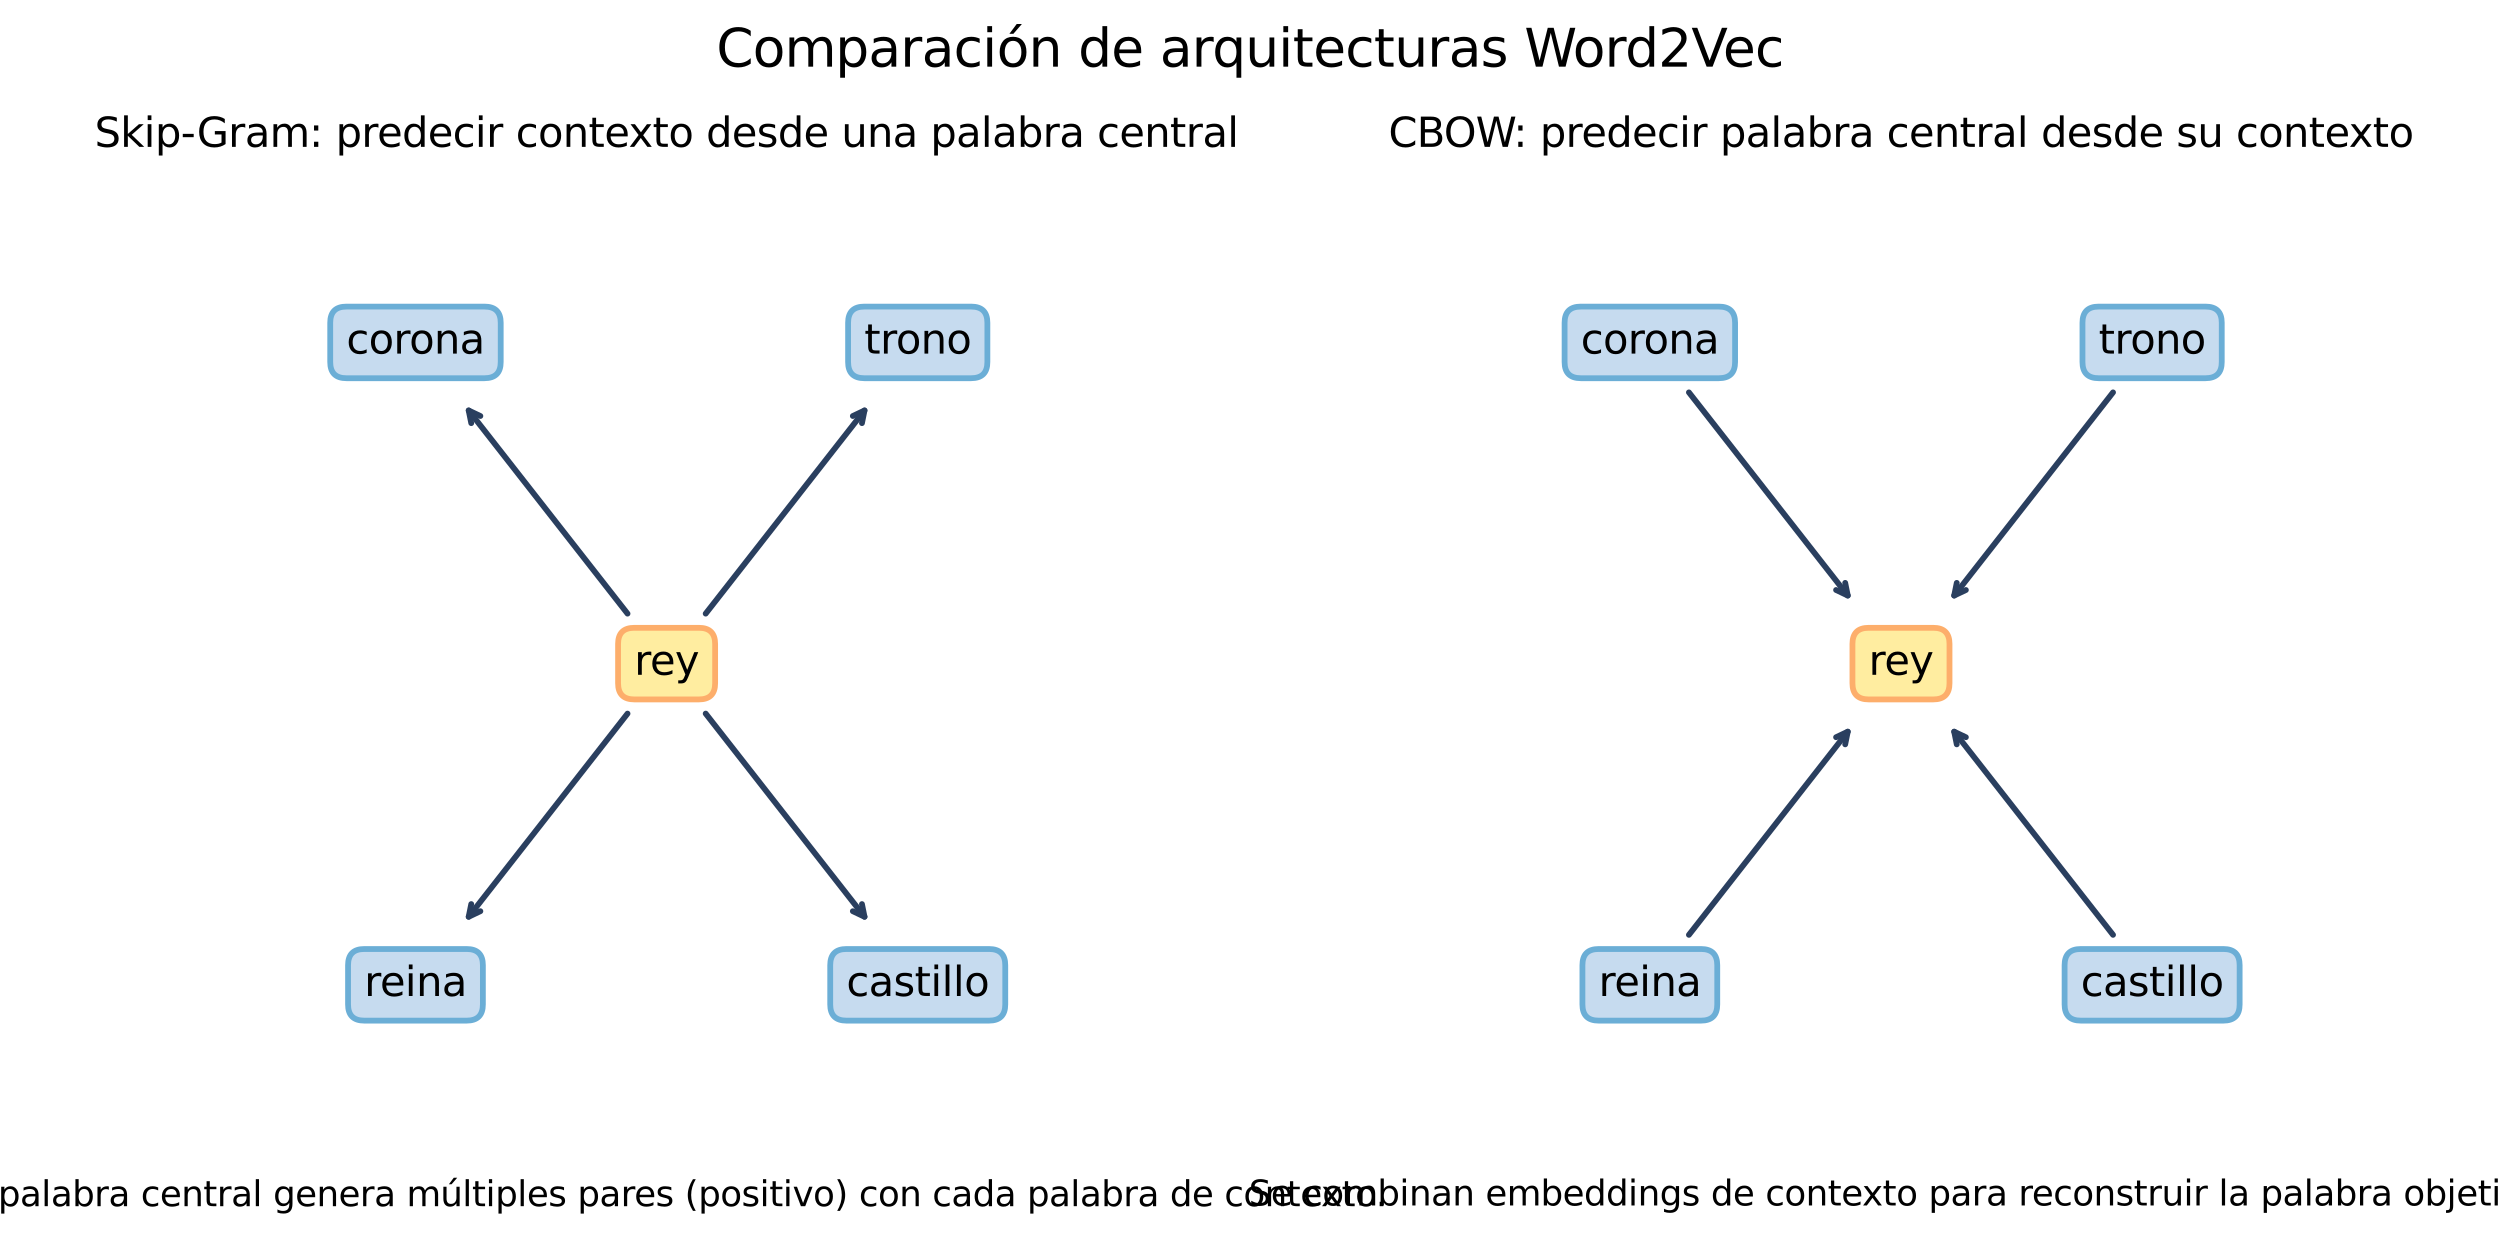 <?xml version="1.0" encoding="utf-8" standalone="no"?>
<!DOCTYPE svg PUBLIC "-//W3C//DTD SVG 1.1//EN"
  "http://www.w3.org/Graphics/SVG/1.1/DTD/svg11.dtd">
<svg xmlns:xlink="http://www.w3.org/1999/xlink" width="864pt" height="432pt" viewBox="0 0 864 432" xmlns="http://www.w3.org/2000/svg" version="1.1">
 <defs>
  <style type="text/css">*{stroke-linejoin: round; stroke-linecap: butt}</style>
 </defs>
 <g id="figure_1">
  <g id="patch_1">
   <path d="M 0 432 
L 864 432 
L 864 0 
L 0 0 
z
" style="fill: #ffffff"/>
  </g>
  <g id="axes_1">
   <g id="text_1">
    <g id="patch_2">
     <path d="M 219.207 241.719 
L 241.548 241.719 
Q 247.148 241.719 247.148 236.119 
L 247.148 222.57 
Q 247.148 216.97 241.548 216.97 
L 219.207 216.97 
Q 213.607 216.97 213.607 222.57 
L 213.607 236.119 
Q 213.607 241.719 219.207 241.719 
z
" style="fill: #ffeda0; stroke: #fdae6b; stroke-width: 2; stroke-linejoin: miter"/>
    </g>
    <!-- rey -->
    <g transform="translate(219.207 233.208) scale(0.14 -0.14)">
     <defs>
      <path id="DejaVuSans-72" d="M 2631 2963 
Q 2534 3019 2420 3045 
Q 2306 3072 2169 3072 
Q 1681 3072 1420 2755 
Q 1159 2438 1159 1844 
L 1159 0 
L 581 0 
L 581 3500 
L 1159 3500 
L 1159 2956 
Q 1341 3275 1631 3429 
Q 1922 3584 2338 3584 
Q 2397 3584 2469 3576 
Q 2541 3569 2628 3553 
L 2631 2963 
z
" transform="scale(0.016)"/>
      <path id="DejaVuSans-65" d="M 3597 1894 
L 3597 1613 
L 953 1613 
Q 991 1019 1311 708 
Q 1631 397 2203 397 
Q 2534 397 2845 478 
Q 3156 559 3463 722 
L 3463 178 
Q 3153 47 2828 -22 
Q 2503 -91 2169 -91 
Q 1331 -91 842 396 
Q 353 884 353 1716 
Q 353 2575 817 3079 
Q 1281 3584 2069 3584 
Q 2775 3584 3186 3129 
Q 3597 2675 3597 1894 
z
M 3022 2063 
Q 3016 2534 2758 2815 
Q 2500 3097 2075 3097 
Q 1594 3097 1305 2825 
Q 1016 2553 972 2059 
L 3022 2063 
z
" transform="scale(0.016)"/>
      <path id="DejaVuSans-79" d="M 2059 -325 
Q 1816 -950 1584 -1140 
Q 1353 -1331 966 -1331 
L 506 -1331 
L 506 -850 
L 844 -850 
Q 1081 -850 1212 -737 
Q 1344 -625 1503 -206 
L 1606 56 
L 191 3500 
L 800 3500 
L 1894 763 
L 2988 3500 
L 3597 3500 
L 2059 -325 
z
" transform="scale(0.016)"/>
     </defs>
     <use xlink:href="#DejaVuSans-72"/>
     <use xlink:href="#DejaVuSans-65" transform="translate(38.863 0)"/>
     <use xlink:href="#DejaVuSans-79" transform="translate(100.387 0)"/>
    </g>
   </g>
   <g id="text_2">
    <g id="patch_3">
     <path d="M 119.724 130.71 
L 167.446 130.71 
Q 173.046 130.71 173.046 125.11 
L 173.046 111.561 
Q 173.046 105.961 167.446 105.961 
L 119.724 105.961 
Q 114.124 105.961 114.124 111.561 
L 114.124 125.11 
Q 114.124 130.71 119.724 130.71 
z
" style="fill: #c6dbef; stroke: #6baed6; stroke-width: 2; stroke-linejoin: miter"/>
    </g>
    <!-- corona -->
    <g transform="translate(119.724 122.198) scale(0.14 -0.14)">
     <defs>
      <path id="DejaVuSans-63" d="M 3122 3366 
L 3122 2828 
Q 2878 2963 2633 3030 
Q 2388 3097 2138 3097 
Q 1578 3097 1268 2742 
Q 959 2388 959 1747 
Q 959 1106 1268 751 
Q 1578 397 2138 397 
Q 2388 397 2633 464 
Q 2878 531 3122 666 
L 3122 134 
Q 2881 22 2623 -34 
Q 2366 -91 2075 -91 
Q 1284 -91 818 406 
Q 353 903 353 1747 
Q 353 2603 823 3093 
Q 1294 3584 2113 3584 
Q 2378 3584 2631 3529 
Q 2884 3475 3122 3366 
z
" transform="scale(0.016)"/>
      <path id="DejaVuSans-6f" d="M 1959 3097 
Q 1497 3097 1228 2736 
Q 959 2375 959 1747 
Q 959 1119 1226 758 
Q 1494 397 1959 397 
Q 2419 397 2687 759 
Q 2956 1122 2956 1747 
Q 2956 2369 2687 2733 
Q 2419 3097 1959 3097 
z
M 1959 3584 
Q 2709 3584 3137 3096 
Q 3566 2609 3566 1747 
Q 3566 888 3137 398 
Q 2709 -91 1959 -91 
Q 1206 -91 779 398 
Q 353 888 353 1747 
Q 353 2609 779 3096 
Q 1206 3584 1959 3584 
z
" transform="scale(0.016)"/>
      <path id="DejaVuSans-6e" d="M 3513 2113 
L 3513 0 
L 2938 0 
L 2938 2094 
Q 2938 2591 2744 2837 
Q 2550 3084 2163 3084 
Q 1697 3084 1428 2787 
Q 1159 2491 1159 1978 
L 1159 0 
L 581 0 
L 581 3500 
L 1159 3500 
L 1159 2956 
Q 1366 3272 1645 3428 
Q 1925 3584 2291 3584 
Q 2894 3584 3203 3211 
Q 3513 2838 3513 2113 
z
" transform="scale(0.016)"/>
      <path id="DejaVuSans-61" d="M 2194 1759 
Q 1497 1759 1228 1600 
Q 959 1441 959 1056 
Q 959 750 1161 570 
Q 1363 391 1709 391 
Q 2188 391 2477 730 
Q 2766 1069 2766 1631 
L 2766 1759 
L 2194 1759 
z
M 3341 1997 
L 3341 0 
L 2766 0 
L 2766 531 
Q 2569 213 2275 61 
Q 1981 -91 1556 -91 
Q 1019 -91 701 211 
Q 384 513 384 1019 
Q 384 1609 779 1909 
Q 1175 2209 1959 2209 
L 2766 2209 
L 2766 2266 
Q 2766 2663 2505 2880 
Q 2244 3097 1772 3097 
Q 1472 3097 1187 3025 
Q 903 2953 641 2809 
L 641 3341 
Q 956 3463 1253 3523 
Q 1550 3584 1831 3584 
Q 2591 3584 2966 3190 
Q 3341 2797 3341 1997 
z
" transform="scale(0.016)"/>
     </defs>
     <use xlink:href="#DejaVuSans-63"/>
     <use xlink:href="#DejaVuSans-6f" transform="translate(54.98 0)"/>
     <use xlink:href="#DejaVuSans-72" transform="translate(116.162 0)"/>
     <use xlink:href="#DejaVuSans-6f" transform="translate(155.025 0)"/>
     <use xlink:href="#DejaVuSans-6e" transform="translate(216.207 0)"/>
     <use xlink:href="#DejaVuSans-61" transform="translate(279.586 0)"/>
    </g>
   </g>
   <g id="patch_4">
    <path d="M 216.872 212.07 
Q 188.734 176.082 161.974 141.855 
" style="fill: none; stroke: #2a3f5f; stroke-width: 2; stroke-linecap: round"/>
    <path d="M 162.862 146.238 
L 161.974 141.855 
L 166.013 143.774 
" style="fill: none; stroke: #2a3f5f; stroke-width: 2; stroke-linecap: round"/>
   </g>
   <g id="text_3">
    <g id="patch_5">
     <path d="M 298.703 130.71 
L 335.637 130.71 
Q 341.237 130.71 341.237 125.11 
L 341.237 111.561 
Q 341.237 105.961 335.637 105.961 
L 298.703 105.961 
Q 293.103 105.961 293.103 111.561 
L 293.103 125.11 
Q 293.103 130.71 298.703 130.71 
z
" style="fill: #c6dbef; stroke: #6baed6; stroke-width: 2; stroke-linejoin: miter"/>
    </g>
    <!-- trono -->
    <g transform="translate(298.703 122.198) scale(0.14 -0.14)">
     <defs>
      <path id="DejaVuSans-74" d="M 1172 4494 
L 1172 3500 
L 2356 3500 
L 2356 3053 
L 1172 3053 
L 1172 1153 
Q 1172 725 1289 603 
Q 1406 481 1766 481 
L 2356 481 
L 2356 0 
L 1766 0 
Q 1100 0 847 248 
Q 594 497 594 1153 
L 594 3053 
L 172 3053 
L 172 3500 
L 594 3500 
L 594 4494 
L 1172 4494 
z
" transform="scale(0.016)"/>
     </defs>
     <use xlink:href="#DejaVuSans-74"/>
     <use xlink:href="#DejaVuSans-72" transform="translate(39.209 0)"/>
     <use xlink:href="#DejaVuSans-6f" transform="translate(78.072 0)"/>
     <use xlink:href="#DejaVuSans-6e" transform="translate(139.254 0)"/>
     <use xlink:href="#DejaVuSans-6f" transform="translate(202.633 0)"/>
    </g>
   </g>
   <g id="patch_6">
    <path d="M 243.883 212.07 
Q 272.021 176.082 298.781 141.855 
" style="fill: none; stroke: #2a3f5f; stroke-width: 2; stroke-linecap: round"/>
    <path d="M 294.742 143.774 
L 298.781 141.855 
L 297.893 146.238 
" style="fill: none; stroke: #2a3f5f; stroke-width: 2; stroke-linecap: round"/>
   </g>
   <g id="text_4">
    <g id="patch_7">
     <path d="M 125.887 352.728 
L 161.283 352.728 
Q 166.883 352.728 166.883 347.128 
L 166.883 333.579 
Q 166.883 327.979 161.283 327.979 
L 125.887 327.979 
Q 120.287 327.979 120.287 333.579 
L 120.287 347.128 
Q 120.287 352.728 125.887 352.728 
z
" style="fill: #c6dbef; stroke: #6baed6; stroke-width: 2; stroke-linejoin: miter"/>
    </g>
    <!-- reina -->
    <g transform="translate(125.887 344.217) scale(0.14 -0.14)">
     <defs>
      <path id="DejaVuSans-69" d="M 603 3500 
L 1178 3500 
L 1178 0 
L 603 0 
L 603 3500 
z
M 603 4863 
L 1178 4863 
L 1178 4134 
L 603 4134 
L 603 4863 
z
" transform="scale(0.016)"/>
     </defs>
     <use xlink:href="#DejaVuSans-72"/>
     <use xlink:href="#DejaVuSans-65" transform="translate(38.863 0)"/>
     <use xlink:href="#DejaVuSans-69" transform="translate(100.387 0)"/>
     <use xlink:href="#DejaVuSans-6e" transform="translate(128.17 0)"/>
     <use xlink:href="#DejaVuSans-61" transform="translate(191.549 0)"/>
    </g>
   </g>
   <g id="patch_8">
    <path d="M 216.872 246.619 
Q 188.734 282.607 161.974 316.834 
" style="fill: none; stroke: #2a3f5f; stroke-width: 2; stroke-linecap: round"/>
    <path d="M 166.013 314.915 
L 161.974 316.834 
L 162.862 312.451 
" style="fill: none; stroke: #2a3f5f; stroke-width: 2; stroke-linecap: round"/>
   </g>
   <g id="text_5">
    <g id="patch_9">
     <path d="M 292.523 352.728 
L 341.817 352.728 
Q 347.417 352.728 347.417 347.128 
L 347.417 333.579 
Q 347.417 327.979 341.817 327.979 
L 292.523 327.979 
Q 286.923 327.979 286.923 333.579 
L 286.923 347.128 
Q 286.923 352.728 292.523 352.728 
z
" style="fill: #c6dbef; stroke: #6baed6; stroke-width: 2; stroke-linejoin: miter"/>
    </g>
    <!-- castillo -->
    <g transform="translate(292.523 344.217) scale(0.14 -0.14)">
     <defs>
      <path id="DejaVuSans-73" d="M 2834 3397 
L 2834 2853 
Q 2591 2978 2328 3040 
Q 2066 3103 1784 3103 
Q 1356 3103 1142 2972 
Q 928 2841 928 2578 
Q 928 2378 1081 2264 
Q 1234 2150 1697 2047 
L 1894 2003 
Q 2506 1872 2764 1633 
Q 3022 1394 3022 966 
Q 3022 478 2636 193 
Q 2250 -91 1575 -91 
Q 1294 -91 989 -36 
Q 684 19 347 128 
L 347 722 
Q 666 556 975 473 
Q 1284 391 1588 391 
Q 1994 391 2212 530 
Q 2431 669 2431 922 
Q 2431 1156 2273 1281 
Q 2116 1406 1581 1522 
L 1381 1569 
Q 847 1681 609 1914 
Q 372 2147 372 2553 
Q 372 3047 722 3315 
Q 1072 3584 1716 3584 
Q 2034 3584 2315 3537 
Q 2597 3491 2834 3397 
z
" transform="scale(0.016)"/>
      <path id="DejaVuSans-6c" d="M 603 4863 
L 1178 4863 
L 1178 0 
L 603 0 
L 603 4863 
z
" transform="scale(0.016)"/>
     </defs>
     <use xlink:href="#DejaVuSans-63"/>
     <use xlink:href="#DejaVuSans-61" transform="translate(54.98 0)"/>
     <use xlink:href="#DejaVuSans-73" transform="translate(116.26 0)"/>
     <use xlink:href="#DejaVuSans-74" transform="translate(168.359 0)"/>
     <use xlink:href="#DejaVuSans-69" transform="translate(207.568 0)"/>
     <use xlink:href="#DejaVuSans-6c" transform="translate(235.352 0)"/>
     <use xlink:href="#DejaVuSans-6c" transform="translate(263.135 0)"/>
     <use xlink:href="#DejaVuSans-6f" transform="translate(290.918 0)"/>
    </g>
   </g>
   <g id="patch_10">
    <path d="M 243.883 246.619 
Q 272.021 282.607 298.781 316.834 
" style="fill: none; stroke: #2a3f5f; stroke-width: 2; stroke-linecap: round"/>
    <path d="M 297.893 312.451 
L 298.781 316.834 
L 294.742 314.915 
" style="fill: none; stroke: #2a3f5f; stroke-width: 2; stroke-linecap: round"/>
   </g>
   <g id="text_6">
    <!-- La palabra central genera múltiples pares (positivo) con cada palabra de contexto. -->
    <g transform="translate(-18.559 416.854) scale(0.12 -0.12)">
     <defs>
      <path id="DejaVuSans-4c" d="M 628 4666 
L 1259 4666 
L 1259 531 
L 3531 531 
L 3531 0 
L 628 0 
L 628 4666 
z
" transform="scale(0.016)"/>
      <path id="DejaVuSans-20" transform="scale(0.016)"/>
      <path id="DejaVuSans-70" d="M 1159 525 
L 1159 -1331 
L 581 -1331 
L 581 3500 
L 1159 3500 
L 1159 2969 
Q 1341 3281 1617 3432 
Q 1894 3584 2278 3584 
Q 2916 3584 3314 3078 
Q 3713 2572 3713 1747 
Q 3713 922 3314 415 
Q 2916 -91 2278 -91 
Q 1894 -91 1617 61 
Q 1341 213 1159 525 
z
M 3116 1747 
Q 3116 2381 2855 2742 
Q 2594 3103 2138 3103 
Q 1681 3103 1420 2742 
Q 1159 2381 1159 1747 
Q 1159 1113 1420 752 
Q 1681 391 2138 391 
Q 2594 391 2855 752 
Q 3116 1113 3116 1747 
z
" transform="scale(0.016)"/>
      <path id="DejaVuSans-62" d="M 3116 1747 
Q 3116 2381 2855 2742 
Q 2594 3103 2138 3103 
Q 1681 3103 1420 2742 
Q 1159 2381 1159 1747 
Q 1159 1113 1420 752 
Q 1681 391 2138 391 
Q 2594 391 2855 752 
Q 3116 1113 3116 1747 
z
M 1159 2969 
Q 1341 3281 1617 3432 
Q 1894 3584 2278 3584 
Q 2916 3584 3314 3078 
Q 3713 2572 3713 1747 
Q 3713 922 3314 415 
Q 2916 -91 2278 -91 
Q 1894 -91 1617 61 
Q 1341 213 1159 525 
L 1159 0 
L 581 0 
L 581 4863 
L 1159 4863 
L 1159 2969 
z
" transform="scale(0.016)"/>
      <path id="DejaVuSans-67" d="M 2906 1791 
Q 2906 2416 2648 2759 
Q 2391 3103 1925 3103 
Q 1463 3103 1205 2759 
Q 947 2416 947 1791 
Q 947 1169 1205 825 
Q 1463 481 1925 481 
Q 2391 481 2648 825 
Q 2906 1169 2906 1791 
z
M 3481 434 
Q 3481 -459 3084 -895 
Q 2688 -1331 1869 -1331 
Q 1566 -1331 1297 -1286 
Q 1028 -1241 775 -1147 
L 775 -588 
Q 1028 -725 1275 -790 
Q 1522 -856 1778 -856 
Q 2344 -856 2625 -561 
Q 2906 -266 2906 331 
L 2906 616 
Q 2728 306 2450 153 
Q 2172 0 1784 0 
Q 1141 0 747 490 
Q 353 981 353 1791 
Q 353 2603 747 3093 
Q 1141 3584 1784 3584 
Q 2172 3584 2450 3431 
Q 2728 3278 2906 2969 
L 2906 3500 
L 3481 3500 
L 3481 434 
z
" transform="scale(0.016)"/>
      <path id="DejaVuSans-6d" d="M 3328 2828 
Q 3544 3216 3844 3400 
Q 4144 3584 4550 3584 
Q 5097 3584 5394 3201 
Q 5691 2819 5691 2113 
L 5691 0 
L 5113 0 
L 5113 2094 
Q 5113 2597 4934 2840 
Q 4756 3084 4391 3084 
Q 3944 3084 3684 2787 
Q 3425 2491 3425 1978 
L 3425 0 
L 2847 0 
L 2847 2094 
Q 2847 2600 2669 2842 
Q 2491 3084 2119 3084 
Q 1678 3084 1418 2786 
Q 1159 2488 1159 1978 
L 1159 0 
L 581 0 
L 581 3500 
L 1159 3500 
L 1159 2956 
Q 1356 3278 1631 3431 
Q 1906 3584 2284 3584 
Q 2666 3584 2933 3390 
Q 3200 3197 3328 2828 
z
" transform="scale(0.016)"/>
      <path id="DejaVuSans-fa" d="M 544 1381 
L 544 3500 
L 1119 3500 
L 1119 1403 
Q 1119 906 1312 657 
Q 1506 409 1894 409 
Q 2359 409 2629 706 
Q 2900 1003 2900 1516 
L 2900 3500 
L 3475 3500 
L 3475 0 
L 2900 0 
L 2900 538 
Q 2691 219 2414 64 
Q 2138 -91 1772 -91 
Q 1169 -91 856 284 
Q 544 659 544 1381 
z
M 1991 3584 
L 1991 3584 
z
M 2418 5119 
L 3040 5119 
L 2022 3944 
L 1543 3944 
L 2418 5119 
z
" transform="scale(0.016)"/>
      <path id="DejaVuSans-28" d="M 1984 4856 
Q 1566 4138 1362 3434 
Q 1159 2731 1159 2009 
Q 1159 1288 1364 580 
Q 1569 -128 1984 -844 
L 1484 -844 
Q 1016 -109 783 600 
Q 550 1309 550 2009 
Q 550 2706 781 3412 
Q 1013 4119 1484 4856 
L 1984 4856 
z
" transform="scale(0.016)"/>
      <path id="DejaVuSans-76" d="M 191 3500 
L 800 3500 
L 1894 563 
L 2988 3500 
L 3597 3500 
L 2284 0 
L 1503 0 
L 191 3500 
z
" transform="scale(0.016)"/>
      <path id="DejaVuSans-29" d="M 513 4856 
L 1013 4856 
Q 1481 4119 1714 3412 
Q 1947 2706 1947 2009 
Q 1947 1309 1714 600 
Q 1481 -109 1013 -844 
L 513 -844 
Q 928 -128 1133 580 
Q 1338 1288 1338 2009 
Q 1338 2731 1133 3434 
Q 928 4138 513 4856 
z
" transform="scale(0.016)"/>
      <path id="DejaVuSans-64" d="M 2906 2969 
L 2906 4863 
L 3481 4863 
L 3481 0 
L 2906 0 
L 2906 525 
Q 2725 213 2448 61 
Q 2172 -91 1784 -91 
Q 1150 -91 751 415 
Q 353 922 353 1747 
Q 353 2572 751 3078 
Q 1150 3584 1784 3584 
Q 2172 3584 2448 3432 
Q 2725 3281 2906 2969 
z
M 947 1747 
Q 947 1113 1208 752 
Q 1469 391 1925 391 
Q 2381 391 2643 752 
Q 2906 1113 2906 1747 
Q 2906 2381 2643 2742 
Q 2381 3103 1925 3103 
Q 1469 3103 1208 2742 
Q 947 2381 947 1747 
z
" transform="scale(0.016)"/>
      <path id="DejaVuSans-78" d="M 3513 3500 
L 2247 1797 
L 3578 0 
L 2900 0 
L 1881 1375 
L 863 0 
L 184 0 
L 1544 1831 
L 300 3500 
L 978 3500 
L 1906 2253 
L 2834 3500 
L 3513 3500 
z
" transform="scale(0.016)"/>
      <path id="DejaVuSans-2e" d="M 684 794 
L 1344 794 
L 1344 0 
L 684 0 
L 684 794 
z
" transform="scale(0.016)"/>
     </defs>
     <use xlink:href="#DejaVuSans-4c"/>
     <use xlink:href="#DejaVuSans-61" transform="translate(55.713 0)"/>
     <use xlink:href="#DejaVuSans-20" transform="translate(116.992 0)"/>
     <use xlink:href="#DejaVuSans-70" transform="translate(148.779 0)"/>
     <use xlink:href="#DejaVuSans-61" transform="translate(212.256 0)"/>
     <use xlink:href="#DejaVuSans-6c" transform="translate(273.535 0)"/>
     <use xlink:href="#DejaVuSans-61" transform="translate(301.318 0)"/>
     <use xlink:href="#DejaVuSans-62" transform="translate(362.598 0)"/>
     <use xlink:href="#DejaVuSans-72" transform="translate(426.074 0)"/>
     <use xlink:href="#DejaVuSans-61" transform="translate(467.188 0)"/>
     <use xlink:href="#DejaVuSans-20" transform="translate(528.467 0)"/>
     <use xlink:href="#DejaVuSans-63" transform="translate(560.254 0)"/>
     <use xlink:href="#DejaVuSans-65" transform="translate(615.234 0)"/>
     <use xlink:href="#DejaVuSans-6e" transform="translate(676.758 0)"/>
     <use xlink:href="#DejaVuSans-74" transform="translate(740.137 0)"/>
     <use xlink:href="#DejaVuSans-72" transform="translate(779.346 0)"/>
     <use xlink:href="#DejaVuSans-61" transform="translate(820.459 0)"/>
     <use xlink:href="#DejaVuSans-6c" transform="translate(881.738 0)"/>
     <use xlink:href="#DejaVuSans-20" transform="translate(909.521 0)"/>
     <use xlink:href="#DejaVuSans-67" transform="translate(941.309 0)"/>
     <use xlink:href="#DejaVuSans-65" transform="translate(1004.785 0)"/>
     <use xlink:href="#DejaVuSans-6e" transform="translate(1066.309 0)"/>
     <use xlink:href="#DejaVuSans-65" transform="translate(1129.688 0)"/>
     <use xlink:href="#DejaVuSans-72" transform="translate(1191.211 0)"/>
     <use xlink:href="#DejaVuSans-61" transform="translate(1232.324 0)"/>
     <use xlink:href="#DejaVuSans-20" transform="translate(1293.604 0)"/>
     <use xlink:href="#DejaVuSans-6d" transform="translate(1325.391 0)"/>
     <use xlink:href="#DejaVuSans-fa" transform="translate(1422.803 0)"/>
     <use xlink:href="#DejaVuSans-6c" transform="translate(1486.182 0)"/>
     <use xlink:href="#DejaVuSans-74" transform="translate(1513.965 0)"/>
     <use xlink:href="#DejaVuSans-69" transform="translate(1553.174 0)"/>
     <use xlink:href="#DejaVuSans-70" transform="translate(1580.957 0)"/>
     <use xlink:href="#DejaVuSans-6c" transform="translate(1644.434 0)"/>
     <use xlink:href="#DejaVuSans-65" transform="translate(1672.217 0)"/>
     <use xlink:href="#DejaVuSans-73" transform="translate(1733.74 0)"/>
     <use xlink:href="#DejaVuSans-20" transform="translate(1785.84 0)"/>
     <use xlink:href="#DejaVuSans-70" transform="translate(1817.627 0)"/>
     <use xlink:href="#DejaVuSans-61" transform="translate(1881.104 0)"/>
     <use xlink:href="#DejaVuSans-72" transform="translate(1942.383 0)"/>
     <use xlink:href="#DejaVuSans-65" transform="translate(1981.246 0)"/>
     <use xlink:href="#DejaVuSans-73" transform="translate(2042.77 0)"/>
     <use xlink:href="#DejaVuSans-20" transform="translate(2094.869 0)"/>
     <use xlink:href="#DejaVuSans-28" transform="translate(2126.656 0)"/>
     <use xlink:href="#DejaVuSans-70" transform="translate(2165.67 0)"/>
     <use xlink:href="#DejaVuSans-6f" transform="translate(2229.146 0)"/>
     <use xlink:href="#DejaVuSans-73" transform="translate(2290.328 0)"/>
     <use xlink:href="#DejaVuSans-69" transform="translate(2342.428 0)"/>
     <use xlink:href="#DejaVuSans-74" transform="translate(2370.211 0)"/>
     <use xlink:href="#DejaVuSans-69" transform="translate(2409.42 0)"/>
     <use xlink:href="#DejaVuSans-76" transform="translate(2437.203 0)"/>
     <use xlink:href="#DejaVuSans-6f" transform="translate(2496.383 0)"/>
     <use xlink:href="#DejaVuSans-29" transform="translate(2557.564 0)"/>
     <use xlink:href="#DejaVuSans-20" transform="translate(2596.578 0)"/>
     <use xlink:href="#DejaVuSans-63" transform="translate(2628.365 0)"/>
     <use xlink:href="#DejaVuSans-6f" transform="translate(2683.346 0)"/>
     <use xlink:href="#DejaVuSans-6e" transform="translate(2744.527 0)"/>
     <use xlink:href="#DejaVuSans-20" transform="translate(2807.906 0)"/>
     <use xlink:href="#DejaVuSans-63" transform="translate(2839.693 0)"/>
     <use xlink:href="#DejaVuSans-61" transform="translate(2894.674 0)"/>
     <use xlink:href="#DejaVuSans-64" transform="translate(2955.953 0)"/>
     <use xlink:href="#DejaVuSans-61" transform="translate(3019.43 0)"/>
     <use xlink:href="#DejaVuSans-20" transform="translate(3080.709 0)"/>
     <use xlink:href="#DejaVuSans-70" transform="translate(3112.496 0)"/>
     <use xlink:href="#DejaVuSans-61" transform="translate(3175.973 0)"/>
     <use xlink:href="#DejaVuSans-6c" transform="translate(3237.252 0)"/>
     <use xlink:href="#DejaVuSans-61" transform="translate(3265.035 0)"/>
     <use xlink:href="#DejaVuSans-62" transform="translate(3326.314 0)"/>
     <use xlink:href="#DejaVuSans-72" transform="translate(3389.791 0)"/>
     <use xlink:href="#DejaVuSans-61" transform="translate(3430.904 0)"/>
     <use xlink:href="#DejaVuSans-20" transform="translate(3492.184 0)"/>
     <use xlink:href="#DejaVuSans-64" transform="translate(3523.971 0)"/>
     <use xlink:href="#DejaVuSans-65" transform="translate(3587.447 0)"/>
     <use xlink:href="#DejaVuSans-20" transform="translate(3648.971 0)"/>
     <use xlink:href="#DejaVuSans-63" transform="translate(3680.758 0)"/>
     <use xlink:href="#DejaVuSans-6f" transform="translate(3735.738 0)"/>
     <use xlink:href="#DejaVuSans-6e" transform="translate(3796.92 0)"/>
     <use xlink:href="#DejaVuSans-74" transform="translate(3860.299 0)"/>
     <use xlink:href="#DejaVuSans-65" transform="translate(3899.508 0)"/>
     <use xlink:href="#DejaVuSans-78" transform="translate(3959.281 0)"/>
     <use xlink:href="#DejaVuSans-74" transform="translate(4018.461 0)"/>
     <use xlink:href="#DejaVuSans-6f" transform="translate(4057.67 0)"/>
     <use xlink:href="#DejaVuSans-2e" transform="translate(4117.102 0)"/>
    </g>
   </g>
   <g id="text_7">
    <!-- Skip-Gram: predecir contexto desde una palabra central -->
    <g transform="translate(32.696 50.76) scale(0.14 -0.14)">
     <defs>
      <path id="DejaVuSans-53" d="M 3425 4513 
L 3425 3897 
Q 3066 4069 2747 4153 
Q 2428 4238 2131 4238 
Q 1616 4238 1336 4038 
Q 1056 3838 1056 3469 
Q 1056 3159 1242 3001 
Q 1428 2844 1947 2747 
L 2328 2669 
Q 3034 2534 3370 2195 
Q 3706 1856 3706 1288 
Q 3706 609 3251 259 
Q 2797 -91 1919 -91 
Q 1588 -91 1214 -16 
Q 841 59 441 206 
L 441 856 
Q 825 641 1194 531 
Q 1563 422 1919 422 
Q 2459 422 2753 634 
Q 3047 847 3047 1241 
Q 3047 1584 2836 1778 
Q 2625 1972 2144 2069 
L 1759 2144 
Q 1053 2284 737 2584 
Q 422 2884 422 3419 
Q 422 4038 858 4394 
Q 1294 4750 2059 4750 
Q 2388 4750 2728 4690 
Q 3069 4631 3425 4513 
z
" transform="scale(0.016)"/>
      <path id="DejaVuSans-6b" d="M 581 4863 
L 1159 4863 
L 1159 1991 
L 2875 3500 
L 3609 3500 
L 1753 1863 
L 3688 0 
L 2938 0 
L 1159 1709 
L 1159 0 
L 581 0 
L 581 4863 
z
" transform="scale(0.016)"/>
      <path id="DejaVuSans-2d" d="M 313 2009 
L 1997 2009 
L 1997 1497 
L 313 1497 
L 313 2009 
z
" transform="scale(0.016)"/>
      <path id="DejaVuSans-47" d="M 3809 666 
L 3809 1919 
L 2778 1919 
L 2778 2438 
L 4434 2438 
L 4434 434 
Q 4069 175 3628 42 
Q 3188 -91 2688 -91 
Q 1594 -91 976 548 
Q 359 1188 359 2328 
Q 359 3472 976 4111 
Q 1594 4750 2688 4750 
Q 3144 4750 3555 4637 
Q 3966 4525 4313 4306 
L 4313 3634 
Q 3963 3931 3569 4081 
Q 3175 4231 2741 4231 
Q 1884 4231 1454 3753 
Q 1025 3275 1025 2328 
Q 1025 1384 1454 906 
Q 1884 428 2741 428 
Q 3075 428 3337 486 
Q 3600 544 3809 666 
z
" transform="scale(0.016)"/>
      <path id="DejaVuSans-3a" d="M 750 794 
L 1409 794 
L 1409 0 
L 750 0 
L 750 794 
z
M 750 3309 
L 1409 3309 
L 1409 2516 
L 750 2516 
L 750 3309 
z
" transform="scale(0.016)"/>
      <path id="DejaVuSans-75" d="M 544 1381 
L 544 3500 
L 1119 3500 
L 1119 1403 
Q 1119 906 1312 657 
Q 1506 409 1894 409 
Q 2359 409 2629 706 
Q 2900 1003 2900 1516 
L 2900 3500 
L 3475 3500 
L 3475 0 
L 2900 0 
L 2900 538 
Q 2691 219 2414 64 
Q 2138 -91 1772 -91 
Q 1169 -91 856 284 
Q 544 659 544 1381 
z
M 1991 3584 
L 1991 3584 
z
" transform="scale(0.016)"/>
     </defs>
     <use xlink:href="#DejaVuSans-53"/>
     <use xlink:href="#DejaVuSans-6b" transform="translate(63.477 0)"/>
     <use xlink:href="#DejaVuSans-69" transform="translate(121.387 0)"/>
     <use xlink:href="#DejaVuSans-70" transform="translate(149.17 0)"/>
     <use xlink:href="#DejaVuSans-2d" transform="translate(212.646 0)"/>
     <use xlink:href="#DejaVuSans-47" transform="translate(252.355 0)"/>
     <use xlink:href="#DejaVuSans-72" transform="translate(329.846 0)"/>
     <use xlink:href="#DejaVuSans-61" transform="translate(370.959 0)"/>
     <use xlink:href="#DejaVuSans-6d" transform="translate(432.238 0)"/>
     <use xlink:href="#DejaVuSans-3a" transform="translate(529.65 0)"/>
     <use xlink:href="#DejaVuSans-20" transform="translate(563.342 0)"/>
     <use xlink:href="#DejaVuSans-70" transform="translate(595.129 0)"/>
     <use xlink:href="#DejaVuSans-72" transform="translate(658.605 0)"/>
     <use xlink:href="#DejaVuSans-65" transform="translate(697.469 0)"/>
     <use xlink:href="#DejaVuSans-64" transform="translate(758.992 0)"/>
     <use xlink:href="#DejaVuSans-65" transform="translate(822.469 0)"/>
     <use xlink:href="#DejaVuSans-63" transform="translate(883.992 0)"/>
     <use xlink:href="#DejaVuSans-69" transform="translate(938.973 0)"/>
     <use xlink:href="#DejaVuSans-72" transform="translate(966.756 0)"/>
     <use xlink:href="#DejaVuSans-20" transform="translate(1007.869 0)"/>
     <use xlink:href="#DejaVuSans-63" transform="translate(1039.656 0)"/>
     <use xlink:href="#DejaVuSans-6f" transform="translate(1094.637 0)"/>
     <use xlink:href="#DejaVuSans-6e" transform="translate(1155.818 0)"/>
     <use xlink:href="#DejaVuSans-74" transform="translate(1219.197 0)"/>
     <use xlink:href="#DejaVuSans-65" transform="translate(1258.406 0)"/>
     <use xlink:href="#DejaVuSans-78" transform="translate(1318.18 0)"/>
     <use xlink:href="#DejaVuSans-74" transform="translate(1377.359 0)"/>
     <use xlink:href="#DejaVuSans-6f" transform="translate(1416.568 0)"/>
     <use xlink:href="#DejaVuSans-20" transform="translate(1477.75 0)"/>
     <use xlink:href="#DejaVuSans-64" transform="translate(1509.537 0)"/>
     <use xlink:href="#DejaVuSans-65" transform="translate(1573.014 0)"/>
     <use xlink:href="#DejaVuSans-73" transform="translate(1634.537 0)"/>
     <use xlink:href="#DejaVuSans-64" transform="translate(1686.637 0)"/>
     <use xlink:href="#DejaVuSans-65" transform="translate(1750.113 0)"/>
     <use xlink:href="#DejaVuSans-20" transform="translate(1811.637 0)"/>
     <use xlink:href="#DejaVuSans-75" transform="translate(1843.424 0)"/>
     <use xlink:href="#DejaVuSans-6e" transform="translate(1906.803 0)"/>
     <use xlink:href="#DejaVuSans-61" transform="translate(1970.182 0)"/>
     <use xlink:href="#DejaVuSans-20" transform="translate(2031.461 0)"/>
     <use xlink:href="#DejaVuSans-70" transform="translate(2063.248 0)"/>
     <use xlink:href="#DejaVuSans-61" transform="translate(2126.725 0)"/>
     <use xlink:href="#DejaVuSans-6c" transform="translate(2188.004 0)"/>
     <use xlink:href="#DejaVuSans-61" transform="translate(2215.787 0)"/>
     <use xlink:href="#DejaVuSans-62" transform="translate(2277.066 0)"/>
     <use xlink:href="#DejaVuSans-72" transform="translate(2340.543 0)"/>
     <use xlink:href="#DejaVuSans-61" transform="translate(2381.656 0)"/>
     <use xlink:href="#DejaVuSans-20" transform="translate(2442.936 0)"/>
     <use xlink:href="#DejaVuSans-63" transform="translate(2474.723 0)"/>
     <use xlink:href="#DejaVuSans-65" transform="translate(2529.703 0)"/>
     <use xlink:href="#DejaVuSans-6e" transform="translate(2591.227 0)"/>
     <use xlink:href="#DejaVuSans-74" transform="translate(2654.605 0)"/>
     <use xlink:href="#DejaVuSans-72" transform="translate(2693.814 0)"/>
     <use xlink:href="#DejaVuSans-61" transform="translate(2734.928 0)"/>
     <use xlink:href="#DejaVuSans-6c" transform="translate(2796.207 0)"/>
    </g>
   </g>
  </g>
  <g id="axes_2">
   <g id="text_8">
    <g id="patch_11">
     <path d="M 645.807 241.719 
L 668.148 241.719 
Q 673.748 241.719 673.748 236.119 
L 673.748 222.57 
Q 673.748 216.97 668.148 216.97 
L 645.807 216.97 
Q 640.207 216.97 640.207 222.57 
L 640.207 236.119 
Q 640.207 241.719 645.807 241.719 
z
" style="fill: #ffeda0; stroke: #fdae6b; stroke-width: 2; stroke-linejoin: miter"/>
    </g>
    <!-- rey -->
    <g transform="translate(645.807 233.208) scale(0.14 -0.14)">
     <use xlink:href="#DejaVuSans-72"/>
     <use xlink:href="#DejaVuSans-65" transform="translate(38.863 0)"/>
     <use xlink:href="#DejaVuSans-79" transform="translate(100.387 0)"/>
    </g>
   </g>
   <g id="text_9">
    <g id="patch_12">
     <path d="M 546.324 130.71 
L 594.046 130.71 
Q 599.646 130.71 599.646 125.11 
L 599.646 111.561 
Q 599.646 105.961 594.046 105.961 
L 546.324 105.961 
Q 540.724 105.961 540.724 111.561 
L 540.724 125.11 
Q 540.724 130.71 546.324 130.71 
z
" style="fill: #c6dbef; stroke: #6baed6; stroke-width: 2; stroke-linejoin: miter"/>
    </g>
    <!-- corona -->
    <g transform="translate(546.324 122.198) scale(0.14 -0.14)">
     <use xlink:href="#DejaVuSans-63"/>
     <use xlink:href="#DejaVuSans-6f" transform="translate(54.98 0)"/>
     <use xlink:href="#DejaVuSans-72" transform="translate(116.162 0)"/>
     <use xlink:href="#DejaVuSans-6f" transform="translate(155.025 0)"/>
     <use xlink:href="#DejaVuSans-6e" transform="translate(216.207 0)"/>
     <use xlink:href="#DejaVuSans-61" transform="translate(279.586 0)"/>
    </g>
   </g>
   <g id="patch_13">
    <path d="M 583.691 135.609 
Q 611.828 171.598 638.589 205.825 
" style="fill: none; stroke: #2a3f5f; stroke-width: 2; stroke-linecap: round"/>
    <path d="M 637.701 201.442 
L 638.589 205.825 
L 634.549 203.906 
" style="fill: none; stroke: #2a3f5f; stroke-width: 2; stroke-linecap: round"/>
   </g>
   <g id="text_10">
    <g id="patch_14">
     <path d="M 725.303 130.71 
L 762.237 130.71 
Q 767.837 130.71 767.837 125.11 
L 767.837 111.561 
Q 767.837 105.961 762.237 105.961 
L 725.303 105.961 
Q 719.703 105.961 719.703 111.561 
L 719.703 125.11 
Q 719.703 130.71 725.303 130.71 
z
" style="fill: #c6dbef; stroke: #6baed6; stroke-width: 2; stroke-linejoin: miter"/>
    </g>
    <!-- trono -->
    <g transform="translate(725.303 122.198) scale(0.14 -0.14)">
     <use xlink:href="#DejaVuSans-74"/>
     <use xlink:href="#DejaVuSans-72" transform="translate(39.209 0)"/>
     <use xlink:href="#DejaVuSans-6f" transform="translate(78.072 0)"/>
     <use xlink:href="#DejaVuSans-6e" transform="translate(139.254 0)"/>
     <use xlink:href="#DejaVuSans-6f" transform="translate(202.633 0)"/>
    </g>
   </g>
   <g id="patch_15">
    <path d="M 730.264 135.609 
Q 702.127 171.598 675.366 205.825 
" style="fill: none; stroke: #2a3f5f; stroke-width: 2; stroke-linecap: round"/>
    <path d="M 679.406 203.906 
L 675.366 205.825 
L 676.254 201.442 
" style="fill: none; stroke: #2a3f5f; stroke-width: 2; stroke-linecap: round"/>
   </g>
   <g id="text_11">
    <g id="patch_16">
     <path d="M 552.487 352.728 
L 587.883 352.728 
Q 593.483 352.728 593.483 347.128 
L 593.483 333.579 
Q 593.483 327.979 587.883 327.979 
L 552.487 327.979 
Q 546.887 327.979 546.887 333.579 
L 546.887 347.128 
Q 546.887 352.728 552.487 352.728 
z
" style="fill: #c6dbef; stroke: #6baed6; stroke-width: 2; stroke-linejoin: miter"/>
    </g>
    <!-- reina -->
    <g transform="translate(552.487 344.217) scale(0.14 -0.14)">
     <use xlink:href="#DejaVuSans-72"/>
     <use xlink:href="#DejaVuSans-65" transform="translate(38.863 0)"/>
     <use xlink:href="#DejaVuSans-69" transform="translate(100.387 0)"/>
     <use xlink:href="#DejaVuSans-6e" transform="translate(128.17 0)"/>
     <use xlink:href="#DejaVuSans-61" transform="translate(191.549 0)"/>
    </g>
   </g>
   <g id="patch_17">
    <path d="M 583.691 323.079 
Q 611.828 287.091 638.589 252.864 
" style="fill: none; stroke: #2a3f5f; stroke-width: 2; stroke-linecap: round"/>
    <path d="M 634.549 254.783 
L 638.589 252.864 
L 637.701 257.247 
" style="fill: none; stroke: #2a3f5f; stroke-width: 2; stroke-linecap: round"/>
   </g>
   <g id="text_12">
    <g id="patch_18">
     <path d="M 719.123 352.728 
L 768.417 352.728 
Q 774.017 352.728 774.017 347.128 
L 774.017 333.579 
Q 774.017 327.979 768.417 327.979 
L 719.123 327.979 
Q 713.523 327.979 713.523 333.579 
L 713.523 347.128 
Q 713.523 352.728 719.123 352.728 
z
" style="fill: #c6dbef; stroke: #6baed6; stroke-width: 2; stroke-linejoin: miter"/>
    </g>
    <!-- castillo -->
    <g transform="translate(719.123 344.217) scale(0.14 -0.14)">
     <use xlink:href="#DejaVuSans-63"/>
     <use xlink:href="#DejaVuSans-61" transform="translate(54.98 0)"/>
     <use xlink:href="#DejaVuSans-73" transform="translate(116.26 0)"/>
     <use xlink:href="#DejaVuSans-74" transform="translate(168.359 0)"/>
     <use xlink:href="#DejaVuSans-69" transform="translate(207.568 0)"/>
     <use xlink:href="#DejaVuSans-6c" transform="translate(235.352 0)"/>
     <use xlink:href="#DejaVuSans-6c" transform="translate(263.135 0)"/>
     <use xlink:href="#DejaVuSans-6f" transform="translate(290.918 0)"/>
    </g>
   </g>
   <g id="patch_19">
    <path d="M 730.264 323.079 
Q 702.127 287.091 675.366 252.864 
" style="fill: none; stroke: #2a3f5f; stroke-width: 2; stroke-linecap: round"/>
    <path d="M 676.254 257.247 
L 675.366 252.864 
L 679.406 254.783 
" style="fill: none; stroke: #2a3f5f; stroke-width: 2; stroke-linecap: round"/>
   </g>
   <g id="text_13">
    <!-- Se combinan embeddings de contexto para reconstruir la palabra objetivo. -->
    <g transform="translate(431.581 416.614) scale(0.12 -0.12)">
     <defs>
      <path id="DejaVuSans-6a" d="M 603 3500 
L 1178 3500 
L 1178 -63 
Q 1178 -731 923 -1031 
Q 669 -1331 103 -1331 
L -116 -1331 
L -116 -844 
L 38 -844 
Q 366 -844 484 -692 
Q 603 -541 603 -63 
L 603 3500 
z
M 603 4863 
L 1178 4863 
L 1178 4134 
L 603 4134 
L 603 4863 
z
" transform="scale(0.016)"/>
     </defs>
     <use xlink:href="#DejaVuSans-53"/>
     <use xlink:href="#DejaVuSans-65" transform="translate(63.477 0)"/>
     <use xlink:href="#DejaVuSans-20" transform="translate(125 0)"/>
     <use xlink:href="#DejaVuSans-63" transform="translate(156.787 0)"/>
     <use xlink:href="#DejaVuSans-6f" transform="translate(211.768 0)"/>
     <use xlink:href="#DejaVuSans-6d" transform="translate(272.949 0)"/>
     <use xlink:href="#DejaVuSans-62" transform="translate(370.361 0)"/>
     <use xlink:href="#DejaVuSans-69" transform="translate(433.838 0)"/>
     <use xlink:href="#DejaVuSans-6e" transform="translate(461.621 0)"/>
     <use xlink:href="#DejaVuSans-61" transform="translate(525 0)"/>
     <use xlink:href="#DejaVuSans-6e" transform="translate(586.279 0)"/>
     <use xlink:href="#DejaVuSans-20" transform="translate(649.658 0)"/>
     <use xlink:href="#DejaVuSans-65" transform="translate(681.445 0)"/>
     <use xlink:href="#DejaVuSans-6d" transform="translate(742.969 0)"/>
     <use xlink:href="#DejaVuSans-62" transform="translate(840.381 0)"/>
     <use xlink:href="#DejaVuSans-65" transform="translate(903.857 0)"/>
     <use xlink:href="#DejaVuSans-64" transform="translate(965.381 0)"/>
     <use xlink:href="#DejaVuSans-64" transform="translate(1028.857 0)"/>
     <use xlink:href="#DejaVuSans-69" transform="translate(1092.334 0)"/>
     <use xlink:href="#DejaVuSans-6e" transform="translate(1120.117 0)"/>
     <use xlink:href="#DejaVuSans-67" transform="translate(1183.496 0)"/>
     <use xlink:href="#DejaVuSans-73" transform="translate(1246.973 0)"/>
     <use xlink:href="#DejaVuSans-20" transform="translate(1299.072 0)"/>
     <use xlink:href="#DejaVuSans-64" transform="translate(1330.859 0)"/>
     <use xlink:href="#DejaVuSans-65" transform="translate(1394.336 0)"/>
     <use xlink:href="#DejaVuSans-20" transform="translate(1455.859 0)"/>
     <use xlink:href="#DejaVuSans-63" transform="translate(1487.646 0)"/>
     <use xlink:href="#DejaVuSans-6f" transform="translate(1542.627 0)"/>
     <use xlink:href="#DejaVuSans-6e" transform="translate(1603.809 0)"/>
     <use xlink:href="#DejaVuSans-74" transform="translate(1667.188 0)"/>
     <use xlink:href="#DejaVuSans-65" transform="translate(1706.396 0)"/>
     <use xlink:href="#DejaVuSans-78" transform="translate(1766.17 0)"/>
     <use xlink:href="#DejaVuSans-74" transform="translate(1825.35 0)"/>
     <use xlink:href="#DejaVuSans-6f" transform="translate(1864.559 0)"/>
     <use xlink:href="#DejaVuSans-20" transform="translate(1925.74 0)"/>
     <use xlink:href="#DejaVuSans-70" transform="translate(1957.527 0)"/>
     <use xlink:href="#DejaVuSans-61" transform="translate(2021.004 0)"/>
     <use xlink:href="#DejaVuSans-72" transform="translate(2082.283 0)"/>
     <use xlink:href="#DejaVuSans-61" transform="translate(2123.396 0)"/>
     <use xlink:href="#DejaVuSans-20" transform="translate(2184.676 0)"/>
     <use xlink:href="#DejaVuSans-72" transform="translate(2216.463 0)"/>
     <use xlink:href="#DejaVuSans-65" transform="translate(2255.326 0)"/>
     <use xlink:href="#DejaVuSans-63" transform="translate(2316.85 0)"/>
     <use xlink:href="#DejaVuSans-6f" transform="translate(2371.83 0)"/>
     <use xlink:href="#DejaVuSans-6e" transform="translate(2433.012 0)"/>
     <use xlink:href="#DejaVuSans-73" transform="translate(2496.391 0)"/>
     <use xlink:href="#DejaVuSans-74" transform="translate(2548.49 0)"/>
     <use xlink:href="#DejaVuSans-72" transform="translate(2587.699 0)"/>
     <use xlink:href="#DejaVuSans-75" transform="translate(2628.812 0)"/>
     <use xlink:href="#DejaVuSans-69" transform="translate(2692.191 0)"/>
     <use xlink:href="#DejaVuSans-72" transform="translate(2719.975 0)"/>
     <use xlink:href="#DejaVuSans-20" transform="translate(2761.088 0)"/>
     <use xlink:href="#DejaVuSans-6c" transform="translate(2792.875 0)"/>
     <use xlink:href="#DejaVuSans-61" transform="translate(2820.658 0)"/>
     <use xlink:href="#DejaVuSans-20" transform="translate(2881.938 0)"/>
     <use xlink:href="#DejaVuSans-70" transform="translate(2913.725 0)"/>
     <use xlink:href="#DejaVuSans-61" transform="translate(2977.201 0)"/>
     <use xlink:href="#DejaVuSans-6c" transform="translate(3038.48 0)"/>
     <use xlink:href="#DejaVuSans-61" transform="translate(3066.264 0)"/>
     <use xlink:href="#DejaVuSans-62" transform="translate(3127.543 0)"/>
     <use xlink:href="#DejaVuSans-72" transform="translate(3191.02 0)"/>
     <use xlink:href="#DejaVuSans-61" transform="translate(3232.133 0)"/>
     <use xlink:href="#DejaVuSans-20" transform="translate(3293.412 0)"/>
     <use xlink:href="#DejaVuSans-6f" transform="translate(3325.199 0)"/>
     <use xlink:href="#DejaVuSans-62" transform="translate(3386.381 0)"/>
     <use xlink:href="#DejaVuSans-6a" transform="translate(3449.857 0)"/>
     <use xlink:href="#DejaVuSans-65" transform="translate(3477.641 0)"/>
     <use xlink:href="#DejaVuSans-74" transform="translate(3539.164 0)"/>
     <use xlink:href="#DejaVuSans-69" transform="translate(3578.373 0)"/>
     <use xlink:href="#DejaVuSans-76" transform="translate(3606.156 0)"/>
     <use xlink:href="#DejaVuSans-6f" transform="translate(3665.336 0)"/>
     <use xlink:href="#DejaVuSans-2e" transform="translate(3724.768 0)"/>
    </g>
   </g>
   <g id="text_14">
    <!-- CBOW: predecir palabra central desde su contexto -->
    <g transform="translate(479.862 50.76) scale(0.14 -0.14)">
     <defs>
      <path id="DejaVuSans-43" d="M 4122 4306 
L 4122 3641 
Q 3803 3938 3442 4084 
Q 3081 4231 2675 4231 
Q 1875 4231 1450 3742 
Q 1025 3253 1025 2328 
Q 1025 1406 1450 917 
Q 1875 428 2675 428 
Q 3081 428 3442 575 
Q 3803 722 4122 1019 
L 4122 359 
Q 3791 134 3420 21 
Q 3050 -91 2638 -91 
Q 1578 -91 968 557 
Q 359 1206 359 2328 
Q 359 3453 968 4101 
Q 1578 4750 2638 4750 
Q 3056 4750 3426 4639 
Q 3797 4528 4122 4306 
z
" transform="scale(0.016)"/>
      <path id="DejaVuSans-42" d="M 1259 2228 
L 1259 519 
L 2272 519 
Q 2781 519 3026 730 
Q 3272 941 3272 1375 
Q 3272 1813 3026 2020 
Q 2781 2228 2272 2228 
L 1259 2228 
z
M 1259 4147 
L 1259 2741 
L 2194 2741 
Q 2656 2741 2882 2914 
Q 3109 3088 3109 3444 
Q 3109 3797 2882 3972 
Q 2656 4147 2194 4147 
L 1259 4147 
z
M 628 4666 
L 2241 4666 
Q 2963 4666 3353 4366 
Q 3744 4066 3744 3513 
Q 3744 3084 3544 2831 
Q 3344 2578 2956 2516 
Q 3422 2416 3680 2098 
Q 3938 1781 3938 1306 
Q 3938 681 3513 340 
Q 3088 0 2303 0 
L 628 0 
L 628 4666 
z
" transform="scale(0.016)"/>
      <path id="DejaVuSans-4f" d="M 2522 4238 
Q 1834 4238 1429 3725 
Q 1025 3213 1025 2328 
Q 1025 1447 1429 934 
Q 1834 422 2522 422 
Q 3209 422 3611 934 
Q 4013 1447 4013 2328 
Q 4013 3213 3611 3725 
Q 3209 4238 2522 4238 
z
M 2522 4750 
Q 3503 4750 4090 4092 
Q 4678 3434 4678 2328 
Q 4678 1225 4090 567 
Q 3503 -91 2522 -91 
Q 1538 -91 948 565 
Q 359 1222 359 2328 
Q 359 3434 948 4092 
Q 1538 4750 2522 4750 
z
" transform="scale(0.016)"/>
      <path id="DejaVuSans-57" d="M 213 4666 
L 850 4666 
L 1831 722 
L 2809 4666 
L 3519 4666 
L 4500 722 
L 5478 4666 
L 6119 4666 
L 4947 0 
L 4153 0 
L 3169 4050 
L 2175 0 
L 1381 0 
L 213 4666 
z
" transform="scale(0.016)"/>
     </defs>
     <use xlink:href="#DejaVuSans-43"/>
     <use xlink:href="#DejaVuSans-42" transform="translate(69.824 0)"/>
     <use xlink:href="#DejaVuSans-4f" transform="translate(136.678 0)"/>
     <use xlink:href="#DejaVuSans-57" transform="translate(215.389 0)"/>
     <use xlink:href="#DejaVuSans-3a" transform="translate(308.391 0)"/>
     <use xlink:href="#DejaVuSans-20" transform="translate(342.082 0)"/>
     <use xlink:href="#DejaVuSans-70" transform="translate(373.869 0)"/>
     <use xlink:href="#DejaVuSans-72" transform="translate(437.346 0)"/>
     <use xlink:href="#DejaVuSans-65" transform="translate(476.209 0)"/>
     <use xlink:href="#DejaVuSans-64" transform="translate(537.732 0)"/>
     <use xlink:href="#DejaVuSans-65" transform="translate(601.209 0)"/>
     <use xlink:href="#DejaVuSans-63" transform="translate(662.732 0)"/>
     <use xlink:href="#DejaVuSans-69" transform="translate(717.713 0)"/>
     <use xlink:href="#DejaVuSans-72" transform="translate(745.496 0)"/>
     <use xlink:href="#DejaVuSans-20" transform="translate(786.609 0)"/>
     <use xlink:href="#DejaVuSans-70" transform="translate(818.396 0)"/>
     <use xlink:href="#DejaVuSans-61" transform="translate(881.873 0)"/>
     <use xlink:href="#DejaVuSans-6c" transform="translate(943.152 0)"/>
     <use xlink:href="#DejaVuSans-61" transform="translate(970.936 0)"/>
     <use xlink:href="#DejaVuSans-62" transform="translate(1032.215 0)"/>
     <use xlink:href="#DejaVuSans-72" transform="translate(1095.691 0)"/>
     <use xlink:href="#DejaVuSans-61" transform="translate(1136.805 0)"/>
     <use xlink:href="#DejaVuSans-20" transform="translate(1198.084 0)"/>
     <use xlink:href="#DejaVuSans-63" transform="translate(1229.871 0)"/>
     <use xlink:href="#DejaVuSans-65" transform="translate(1284.852 0)"/>
     <use xlink:href="#DejaVuSans-6e" transform="translate(1346.375 0)"/>
     <use xlink:href="#DejaVuSans-74" transform="translate(1409.754 0)"/>
     <use xlink:href="#DejaVuSans-72" transform="translate(1448.963 0)"/>
     <use xlink:href="#DejaVuSans-61" transform="translate(1490.076 0)"/>
     <use xlink:href="#DejaVuSans-6c" transform="translate(1551.355 0)"/>
     <use xlink:href="#DejaVuSans-20" transform="translate(1579.139 0)"/>
     <use xlink:href="#DejaVuSans-64" transform="translate(1610.926 0)"/>
     <use xlink:href="#DejaVuSans-65" transform="translate(1674.402 0)"/>
     <use xlink:href="#DejaVuSans-73" transform="translate(1735.926 0)"/>
     <use xlink:href="#DejaVuSans-64" transform="translate(1788.025 0)"/>
     <use xlink:href="#DejaVuSans-65" transform="translate(1851.502 0)"/>
     <use xlink:href="#DejaVuSans-20" transform="translate(1913.025 0)"/>
     <use xlink:href="#DejaVuSans-73" transform="translate(1944.812 0)"/>
     <use xlink:href="#DejaVuSans-75" transform="translate(1996.912 0)"/>
     <use xlink:href="#DejaVuSans-20" transform="translate(2060.291 0)"/>
     <use xlink:href="#DejaVuSans-63" transform="translate(2092.078 0)"/>
     <use xlink:href="#DejaVuSans-6f" transform="translate(2147.059 0)"/>
     <use xlink:href="#DejaVuSans-6e" transform="translate(2208.24 0)"/>
     <use xlink:href="#DejaVuSans-74" transform="translate(2271.619 0)"/>
     <use xlink:href="#DejaVuSans-65" transform="translate(2310.828 0)"/>
     <use xlink:href="#DejaVuSans-78" transform="translate(2370.602 0)"/>
     <use xlink:href="#DejaVuSans-74" transform="translate(2429.781 0)"/>
     <use xlink:href="#DejaVuSans-6f" transform="translate(2468.99 0)"/>
    </g>
   </g>
  </g>
  <g id="text_15">
   <!-- Comparación de arquitecturas Word2Vec -->
   <g transform="translate(247.576 23.037) scale(0.18 -0.18)">
    <defs>
     <path id="DejaVuSans-f3" d="M 1959 3097 
Q 1497 3097 1228 2736 
Q 959 2375 959 1747 
Q 959 1119 1226 758 
Q 1494 397 1959 397 
Q 2419 397 2687 759 
Q 2956 1122 2956 1747 
Q 2956 2369 2687 2733 
Q 2419 3097 1959 3097 
z
M 1959 3584 
Q 2709 3584 3137 3096 
Q 3566 2609 3566 1747 
Q 3566 888 3137 398 
Q 2709 -91 1959 -91 
Q 1206 -91 779 398 
Q 353 888 353 1747 
Q 353 2609 779 3096 
Q 1206 3584 1959 3584 
z
M 2394 5119 
L 3016 5119 
L 1998 3944 
L 1519 3944 
L 2394 5119 
z
" transform="scale(0.016)"/>
     <path id="DejaVuSans-71" d="M 947 1747 
Q 947 1113 1208 752 
Q 1469 391 1925 391 
Q 2381 391 2643 752 
Q 2906 1113 2906 1747 
Q 2906 2381 2643 2742 
Q 2381 3103 1925 3103 
Q 1469 3103 1208 2742 
Q 947 2381 947 1747 
z
M 2906 525 
Q 2725 213 2448 61 
Q 2172 -91 1784 -91 
Q 1150 -91 751 415 
Q 353 922 353 1747 
Q 353 2572 751 3078 
Q 1150 3584 1784 3584 
Q 2172 3584 2448 3432 
Q 2725 3281 2906 2969 
L 2906 3500 
L 3481 3500 
L 3481 -1331 
L 2906 -1331 
L 2906 525 
z
" transform="scale(0.016)"/>
     <path id="DejaVuSans-32" d="M 1228 531 
L 3431 531 
L 3431 0 
L 469 0 
L 469 531 
Q 828 903 1448 1529 
Q 2069 2156 2228 2338 
Q 2531 2678 2651 2914 
Q 2772 3150 2772 3378 
Q 2772 3750 2511 3984 
Q 2250 4219 1831 4219 
Q 1534 4219 1204 4116 
Q 875 4013 500 3803 
L 500 4441 
Q 881 4594 1212 4672 
Q 1544 4750 1819 4750 
Q 2544 4750 2975 4387 
Q 3406 4025 3406 3419 
Q 3406 3131 3298 2873 
Q 3191 2616 2906 2266 
Q 2828 2175 2409 1742 
Q 1991 1309 1228 531 
z
" transform="scale(0.016)"/>
     <path id="DejaVuSans-56" d="M 1831 0 
L 50 4666 
L 709 4666 
L 2188 738 
L 3669 4666 
L 4325 4666 
L 2547 0 
L 1831 0 
z
" transform="scale(0.016)"/>
    </defs>
    <use xlink:href="#DejaVuSans-43"/>
    <use xlink:href="#DejaVuSans-6f" transform="translate(69.824 0)"/>
    <use xlink:href="#DejaVuSans-6d" transform="translate(131.006 0)"/>
    <use xlink:href="#DejaVuSans-70" transform="translate(228.418 0)"/>
    <use xlink:href="#DejaVuSans-61" transform="translate(291.895 0)"/>
    <use xlink:href="#DejaVuSans-72" transform="translate(353.174 0)"/>
    <use xlink:href="#DejaVuSans-61" transform="translate(394.287 0)"/>
    <use xlink:href="#DejaVuSans-63" transform="translate(455.566 0)"/>
    <use xlink:href="#DejaVuSans-69" transform="translate(510.547 0)"/>
    <use xlink:href="#DejaVuSans-f3" transform="translate(538.33 0)"/>
    <use xlink:href="#DejaVuSans-6e" transform="translate(599.512 0)"/>
    <use xlink:href="#DejaVuSans-20" transform="translate(662.891 0)"/>
    <use xlink:href="#DejaVuSans-64" transform="translate(694.678 0)"/>
    <use xlink:href="#DejaVuSans-65" transform="translate(758.154 0)"/>
    <use xlink:href="#DejaVuSans-20" transform="translate(819.678 0)"/>
    <use xlink:href="#DejaVuSans-61" transform="translate(851.465 0)"/>
    <use xlink:href="#DejaVuSans-72" transform="translate(912.744 0)"/>
    <use xlink:href="#DejaVuSans-71" transform="translate(952.107 0)"/>
    <use xlink:href="#DejaVuSans-75" transform="translate(1015.584 0)"/>
    <use xlink:href="#DejaVuSans-69" transform="translate(1078.963 0)"/>
    <use xlink:href="#DejaVuSans-74" transform="translate(1106.746 0)"/>
    <use xlink:href="#DejaVuSans-65" transform="translate(1145.955 0)"/>
    <use xlink:href="#DejaVuSans-63" transform="translate(1207.479 0)"/>
    <use xlink:href="#DejaVuSans-74" transform="translate(1262.459 0)"/>
    <use xlink:href="#DejaVuSans-75" transform="translate(1301.668 0)"/>
    <use xlink:href="#DejaVuSans-72" transform="translate(1365.047 0)"/>
    <use xlink:href="#DejaVuSans-61" transform="translate(1406.16 0)"/>
    <use xlink:href="#DejaVuSans-73" transform="translate(1467.439 0)"/>
    <use xlink:href="#DejaVuSans-20" transform="translate(1519.539 0)"/>
    <use xlink:href="#DejaVuSans-57" transform="translate(1551.326 0)"/>
    <use xlink:href="#DejaVuSans-6f" transform="translate(1644.328 0)"/>
    <use xlink:href="#DejaVuSans-72" transform="translate(1705.51 0)"/>
    <use xlink:href="#DejaVuSans-64" transform="translate(1744.873 0)"/>
    <use xlink:href="#DejaVuSans-32" transform="translate(1808.35 0)"/>
    <use xlink:href="#DejaVuSans-56" transform="translate(1871.973 0)"/>
    <use xlink:href="#DejaVuSans-65" transform="translate(1932.631 0)"/>
    <use xlink:href="#DejaVuSans-63" transform="translate(1994.154 0)"/>
   </g>
  </g>
 </g>
</svg>

